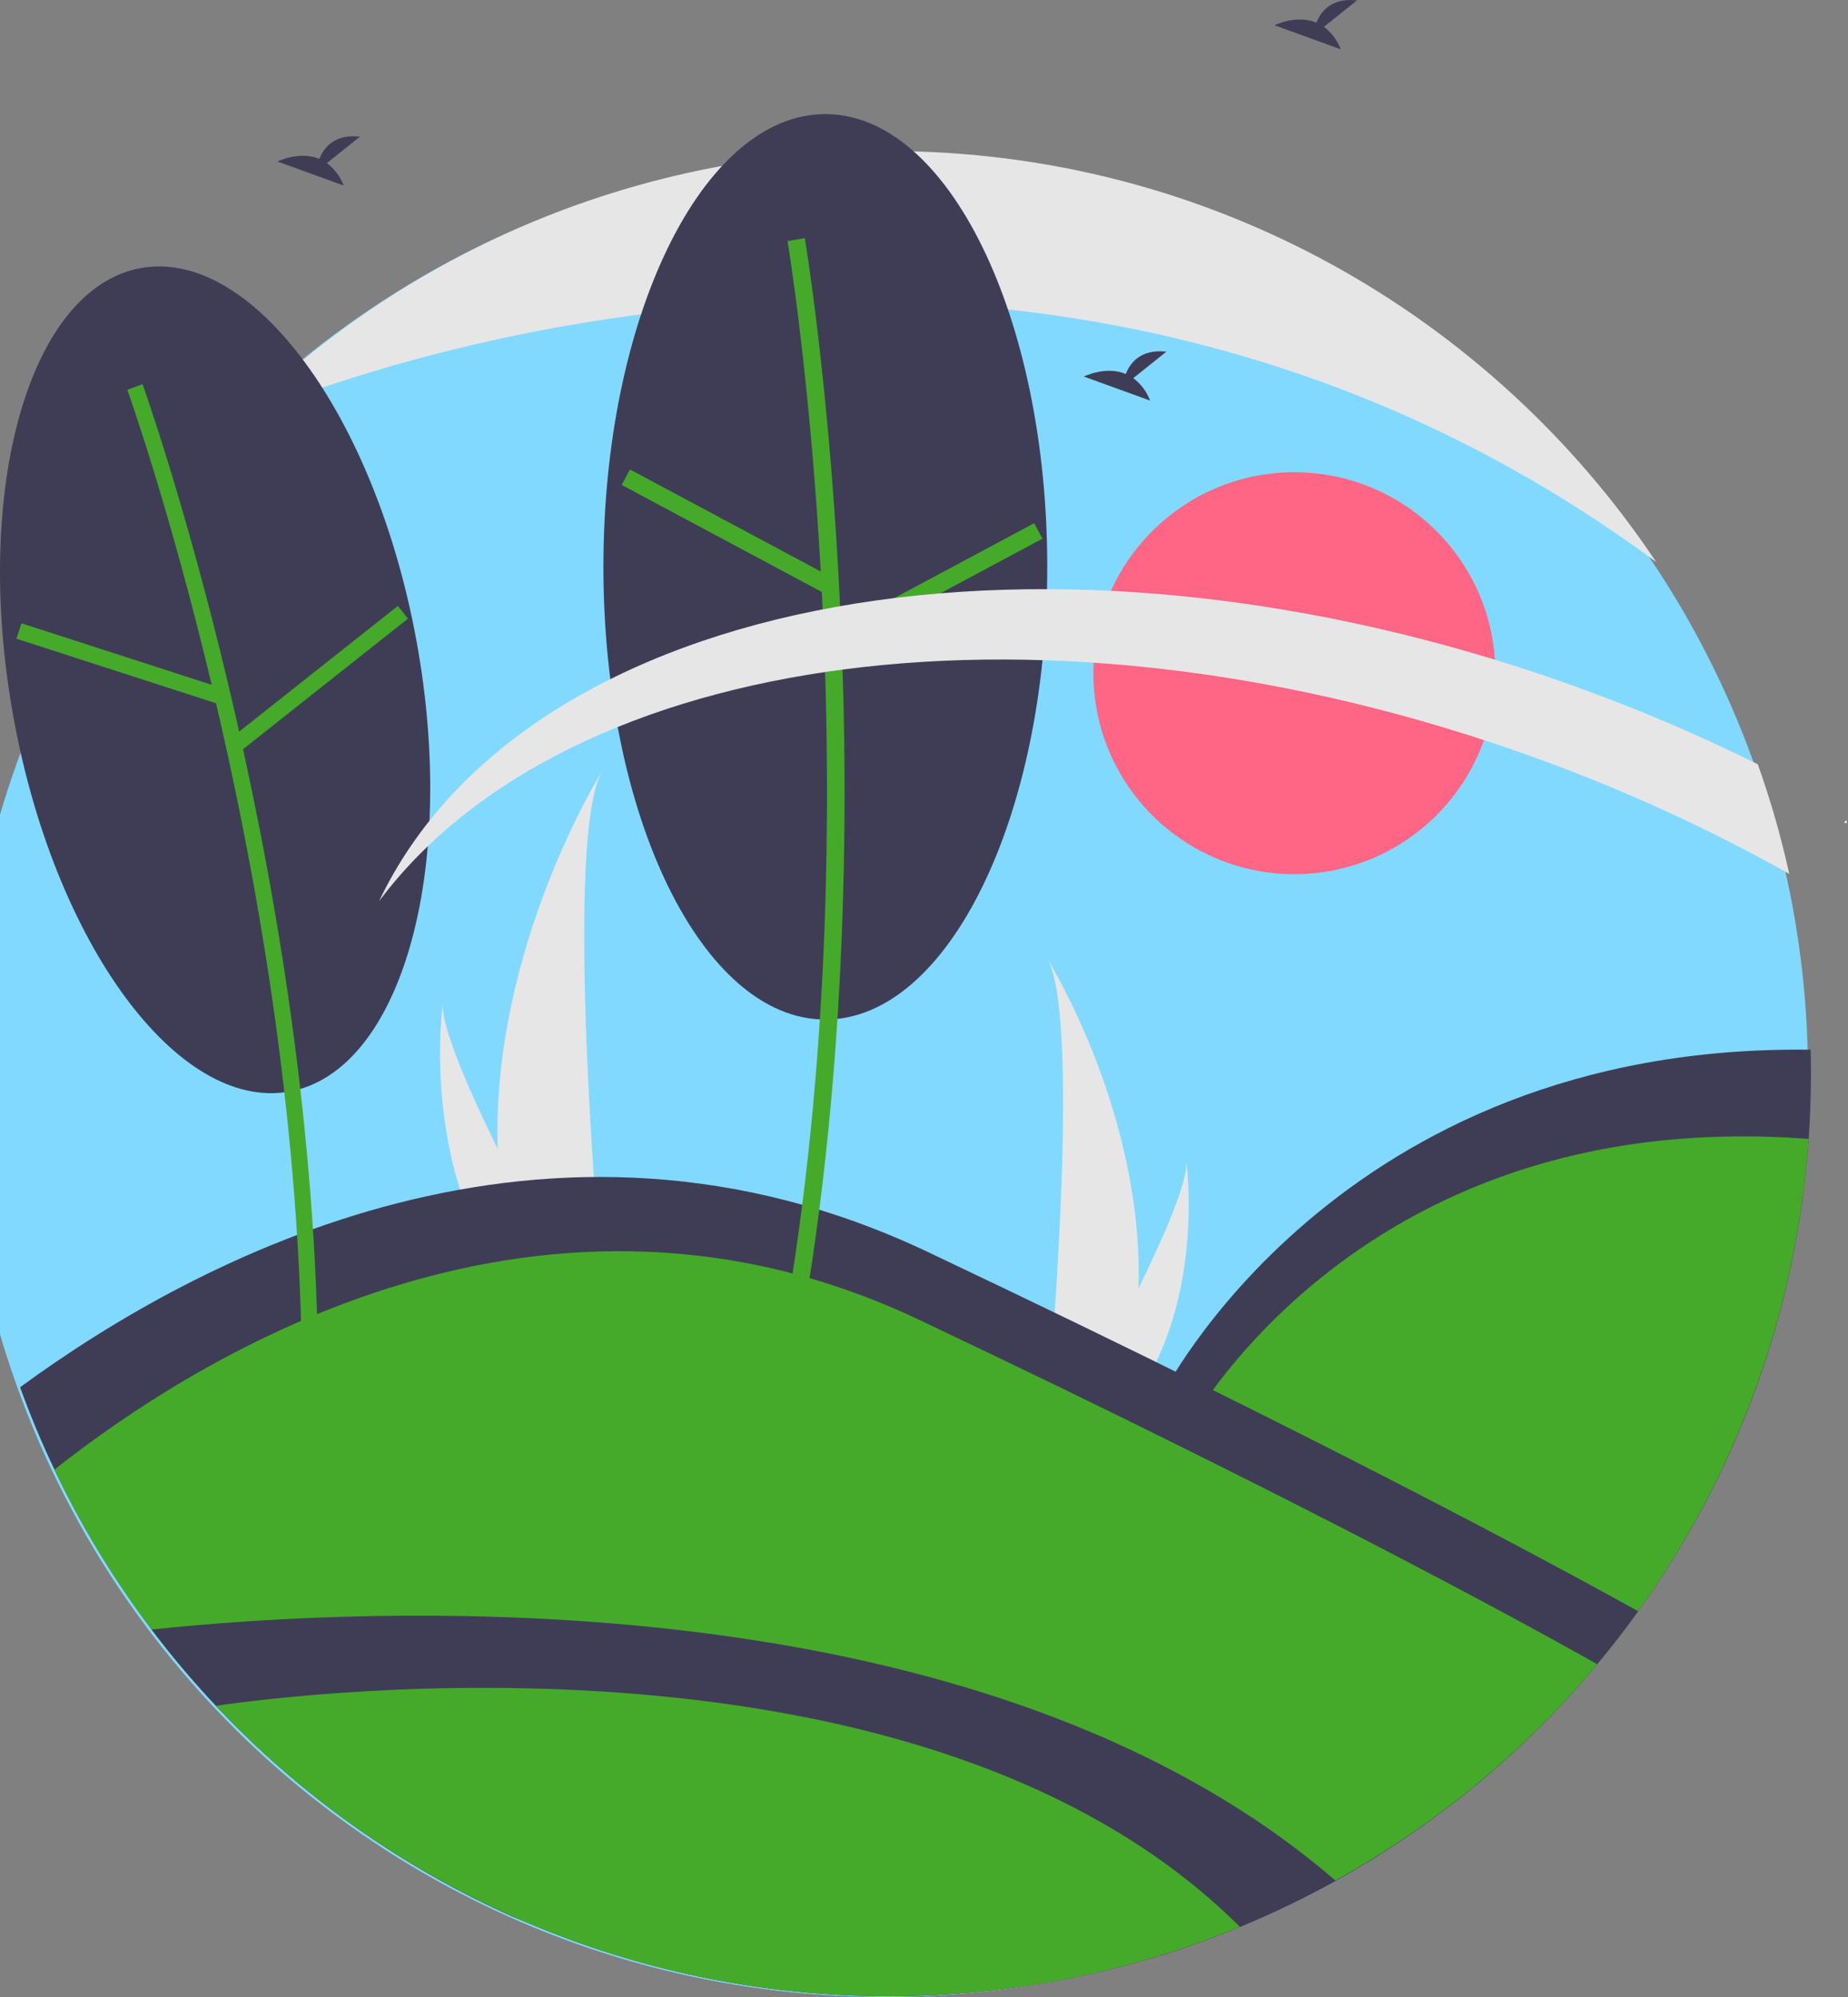 <svg width="693" height="749" viewBox="0 0 693 749" fill="none" xmlns="http://www.w3.org/2000/svg">
<rect x="0" y="0" width="693" height="749" fill="#808080" stroke="none"/>
<circle cx="332" cy="403" r="346" fill="#81D9FF"/>
<path d="M485.389 327.855C527.012 327.855 560.754 294.113 560.754 252.49C560.754 210.866 527.012 177.124 485.389 177.124C443.766 177.124 410.023 210.866 410.023 252.49C410.023 294.113 443.766 327.855 485.389 327.855Z" fill="#FF6584"/>
<path d="M692.12 308.681C692.287 308.651 692.411 308.535 692.605 308.564C692.52 308.238 692.41 307.919 692.275 307.61C692.035 307.937 691.79 308.271 691.576 308.563L692.12 308.681Z" fill="white"/>
<path d="M186.633 430.865C187.073 447.308 189.827 463.606 194.814 479.281C194.928 479.644 195.048 480.003 195.167 480.366H225.7C225.667 480.041 225.635 479.677 225.602 479.281C223.566 455.876 211.829 313.43 225.863 289.07C224.636 291.046 184.266 356.498 186.633 430.865Z" fill="#E6E6E6"/>
<path d="M188.924 479.281C189.179 479.644 189.445 480.008 189.716 480.367H212.621C212.447 480.057 212.247 479.693 212.013 479.281C208.229 472.451 197.029 452.033 186.633 430.865C175.46 408.117 165.21 384.507 166.073 375.961C165.807 377.889 158.076 436.641 188.924 479.281Z" fill="#E6E6E6"/>
<path d="M426.938 483.196C426.555 497.531 424.153 511.74 419.806 525.406C419.706 525.723 419.602 526.035 419.498 526.352H392.879C392.907 526.068 392.936 525.751 392.964 525.406C394.739 505.001 404.972 380.815 392.737 359.577C393.807 361.3 429.002 418.362 426.938 483.196Z" fill="#E6E6E6"/>
<path d="M424.941 525.406C424.719 525.723 424.487 526.04 424.25 526.352H404.281C404.432 526.083 404.608 525.765 404.811 525.406C408.11 519.451 417.874 501.65 426.938 483.196C436.679 463.364 445.615 442.78 444.862 435.33C445.094 437.011 451.834 488.232 424.941 525.406Z" fill="#E6E6E6"/>
<path d="M122.584 61.173L134.997 51.244C125.354 50.18 121.391 55.44 119.77 59.602C112.236 56.474 104.034 60.574 104.034 60.574L128.871 69.591C127.618 66.244 125.437 63.324 122.584 61.173Z" fill="#3F3D56"/>
<path d="M496.468 10.068L508.881 0.139C499.238 -0.925 495.275 4.334 493.654 8.497C486.12 5.369 477.918 9.469 477.918 9.469L502.756 18.485C501.503 15.139 499.321 12.219 496.468 10.068Z" fill="#3F3D56"/>
<path d="M679.109 402.689C679.109 410.916 678.823 419.075 678.25 427.167C673.828 491.009 651.692 552.353 614.327 604.308C609.444 611.122 604.317 617.746 598.946 624.178C585.029 640.87 569.577 656.219 552.793 670.024L479.222 626.853L435.234 524.187C435.234 524.187 500.865 391.3 678.993 393.709C679.067 396.692 679.106 399.685 679.109 402.689Z" fill="#3F3D56"/>
<path d="M678.25 427.167C674.865 474.874 661.629 521.362 639.376 563.697C617.124 606.032 586.338 643.295 548.961 673.134L480.612 633.031L441.603 541.977C441.603 541.977 504.814 413.994 678.25 427.167Z" fill="#45AA29"/>
<path d="M614.327 604.308C609.444 611.122 604.317 617.746 598.946 624.179C562.956 667.42 516.969 701.238 464.966 722.705C454.436 727.047 443.658 730.875 432.633 734.191C353.023 755.362 268.681 750.007 192.388 718.937C116.934 685.26 55.96 625.784 20.417 551.191C15.64 541.149 11.345 530.853 7.53 520.302C74.053 471.569 205.136 401.787 348.001 469.595C387.52 488.351 422.807 505.448 453.863 520.886C532.667 559.948 585.115 588.109 614.327 604.308Z" fill="#3F3D56"/>
<path d="M598.946 624.179C561.743 668.766 513.924 703.281 459.888 724.549C405.853 745.816 347.336 753.154 289.723 745.885C232.11 738.616 177.249 716.976 130.189 682.954C83.129 648.932 45.381 603.621 20.417 551.191C75.975 507.256 204.117 428.303 344.742 495.038C380.907 512.203 413.194 527.849 441.603 541.977C524.42 583.025 575.435 610.921 598.946 624.179Z" fill="#45AA29"/>
<path d="M500.886 705.393C489.252 711.842 477.259 717.623 464.966 722.706C423.131 739.945 378.314 748.789 333.066 748.733C279.524 748.712 226.716 736.278 178.79 712.409C130.863 688.54 89.123 653.884 56.847 611.165C139.494 602.45 367.946 590.699 500.886 705.393Z" fill="#3F3D56"/>
<path d="M464.966 722.705C400.095 749.379 328.656 755.733 260.096 740.926C191.537 726.12 129.087 690.85 81.006 639.782C111.067 635.367 347.078 605.04 464.966 722.705Z" fill="#45AA29"/>
<path d="M621.068 210.794V210.805C373.976 28.113 90.878 156.701 88.691 157.689V157.678C120.779 125.594 158.881 100.155 200.815 82.819C242.748 65.482 287.69 56.588 333.066 56.646C453.194 56.646 559.024 117.862 621.068 210.794Z" fill="#E6E6E6"/>
<path d="M108.51 409.398C150.309 401.861 171.729 326.612 156.352 241.323C140.975 156.034 94.623 93.003 52.823 100.54C11.023 108.076 -10.396 183.326 4.981 268.615C20.358 353.903 66.71 416.934 108.51 409.398Z" fill="#3F3D56"/>
<path d="M119.252 509.004C116.774 321.668 54.094 145.864 53.461 144.111L47.745 146.173C48.374 147.917 110.711 322.8 113.176 509.087L119.252 509.004Z" fill="#45AA29"/>
<path d="M8.045 233.776L6.175 239.559L81.216 263.827L83.086 258.044L8.045 233.776Z" fill="#45AA29"/>
<path d="M149.203 227.261L87.374 276.228L91.148 280.992L152.976 232.026L149.203 227.261Z" fill="#45AA29"/>
<path d="M309.499 382.39C355.46 382.39 392.719 306.367 392.719 212.589C392.719 118.811 355.46 42.788 309.499 42.788C263.539 42.788 226.28 118.811 226.28 212.589C226.28 306.367 263.539 382.39 309.499 382.39Z" fill="#3F3D56"/>
<path d="M301.815 490.526C335.145 290.551 302.15 91.299 301.813 89.311L295.33 90.409C295.665 92.387 328.47 290.593 295.328 489.447L301.815 490.526Z" fill="#45AA29"/>
<path d="M236.233 176.077L233.131 181.876L308.383 222.127L311.485 216.328L236.233 176.077Z" fill="#45AA29"/>
<path d="M387.805 196.24L312.562 236.514L315.665 242.313L390.909 202.038L387.805 196.24Z" fill="#45AA29"/>
<path d="M670.979 327.77C640.445 310.628 608.545 296.042 575.604 284.164C393.464 218.257 212.853 243.658 142.158 337.981C197.175 222.428 393.486 186.094 591.59 257.776C614.647 266.111 637.212 275.751 659.175 286.648C663.96 300.097 667.902 313.831 670.979 327.77Z" fill="#E6E6E6"/>
<path d="M424.987 141.822L437.4 131.894C427.757 130.83 423.794 136.089 422.173 140.252C414.639 137.124 406.437 141.224 406.437 141.224L431.274 150.241C430.021 146.894 427.84 143.974 424.987 141.822Z" fill="#3F3D56"/>
</svg>
